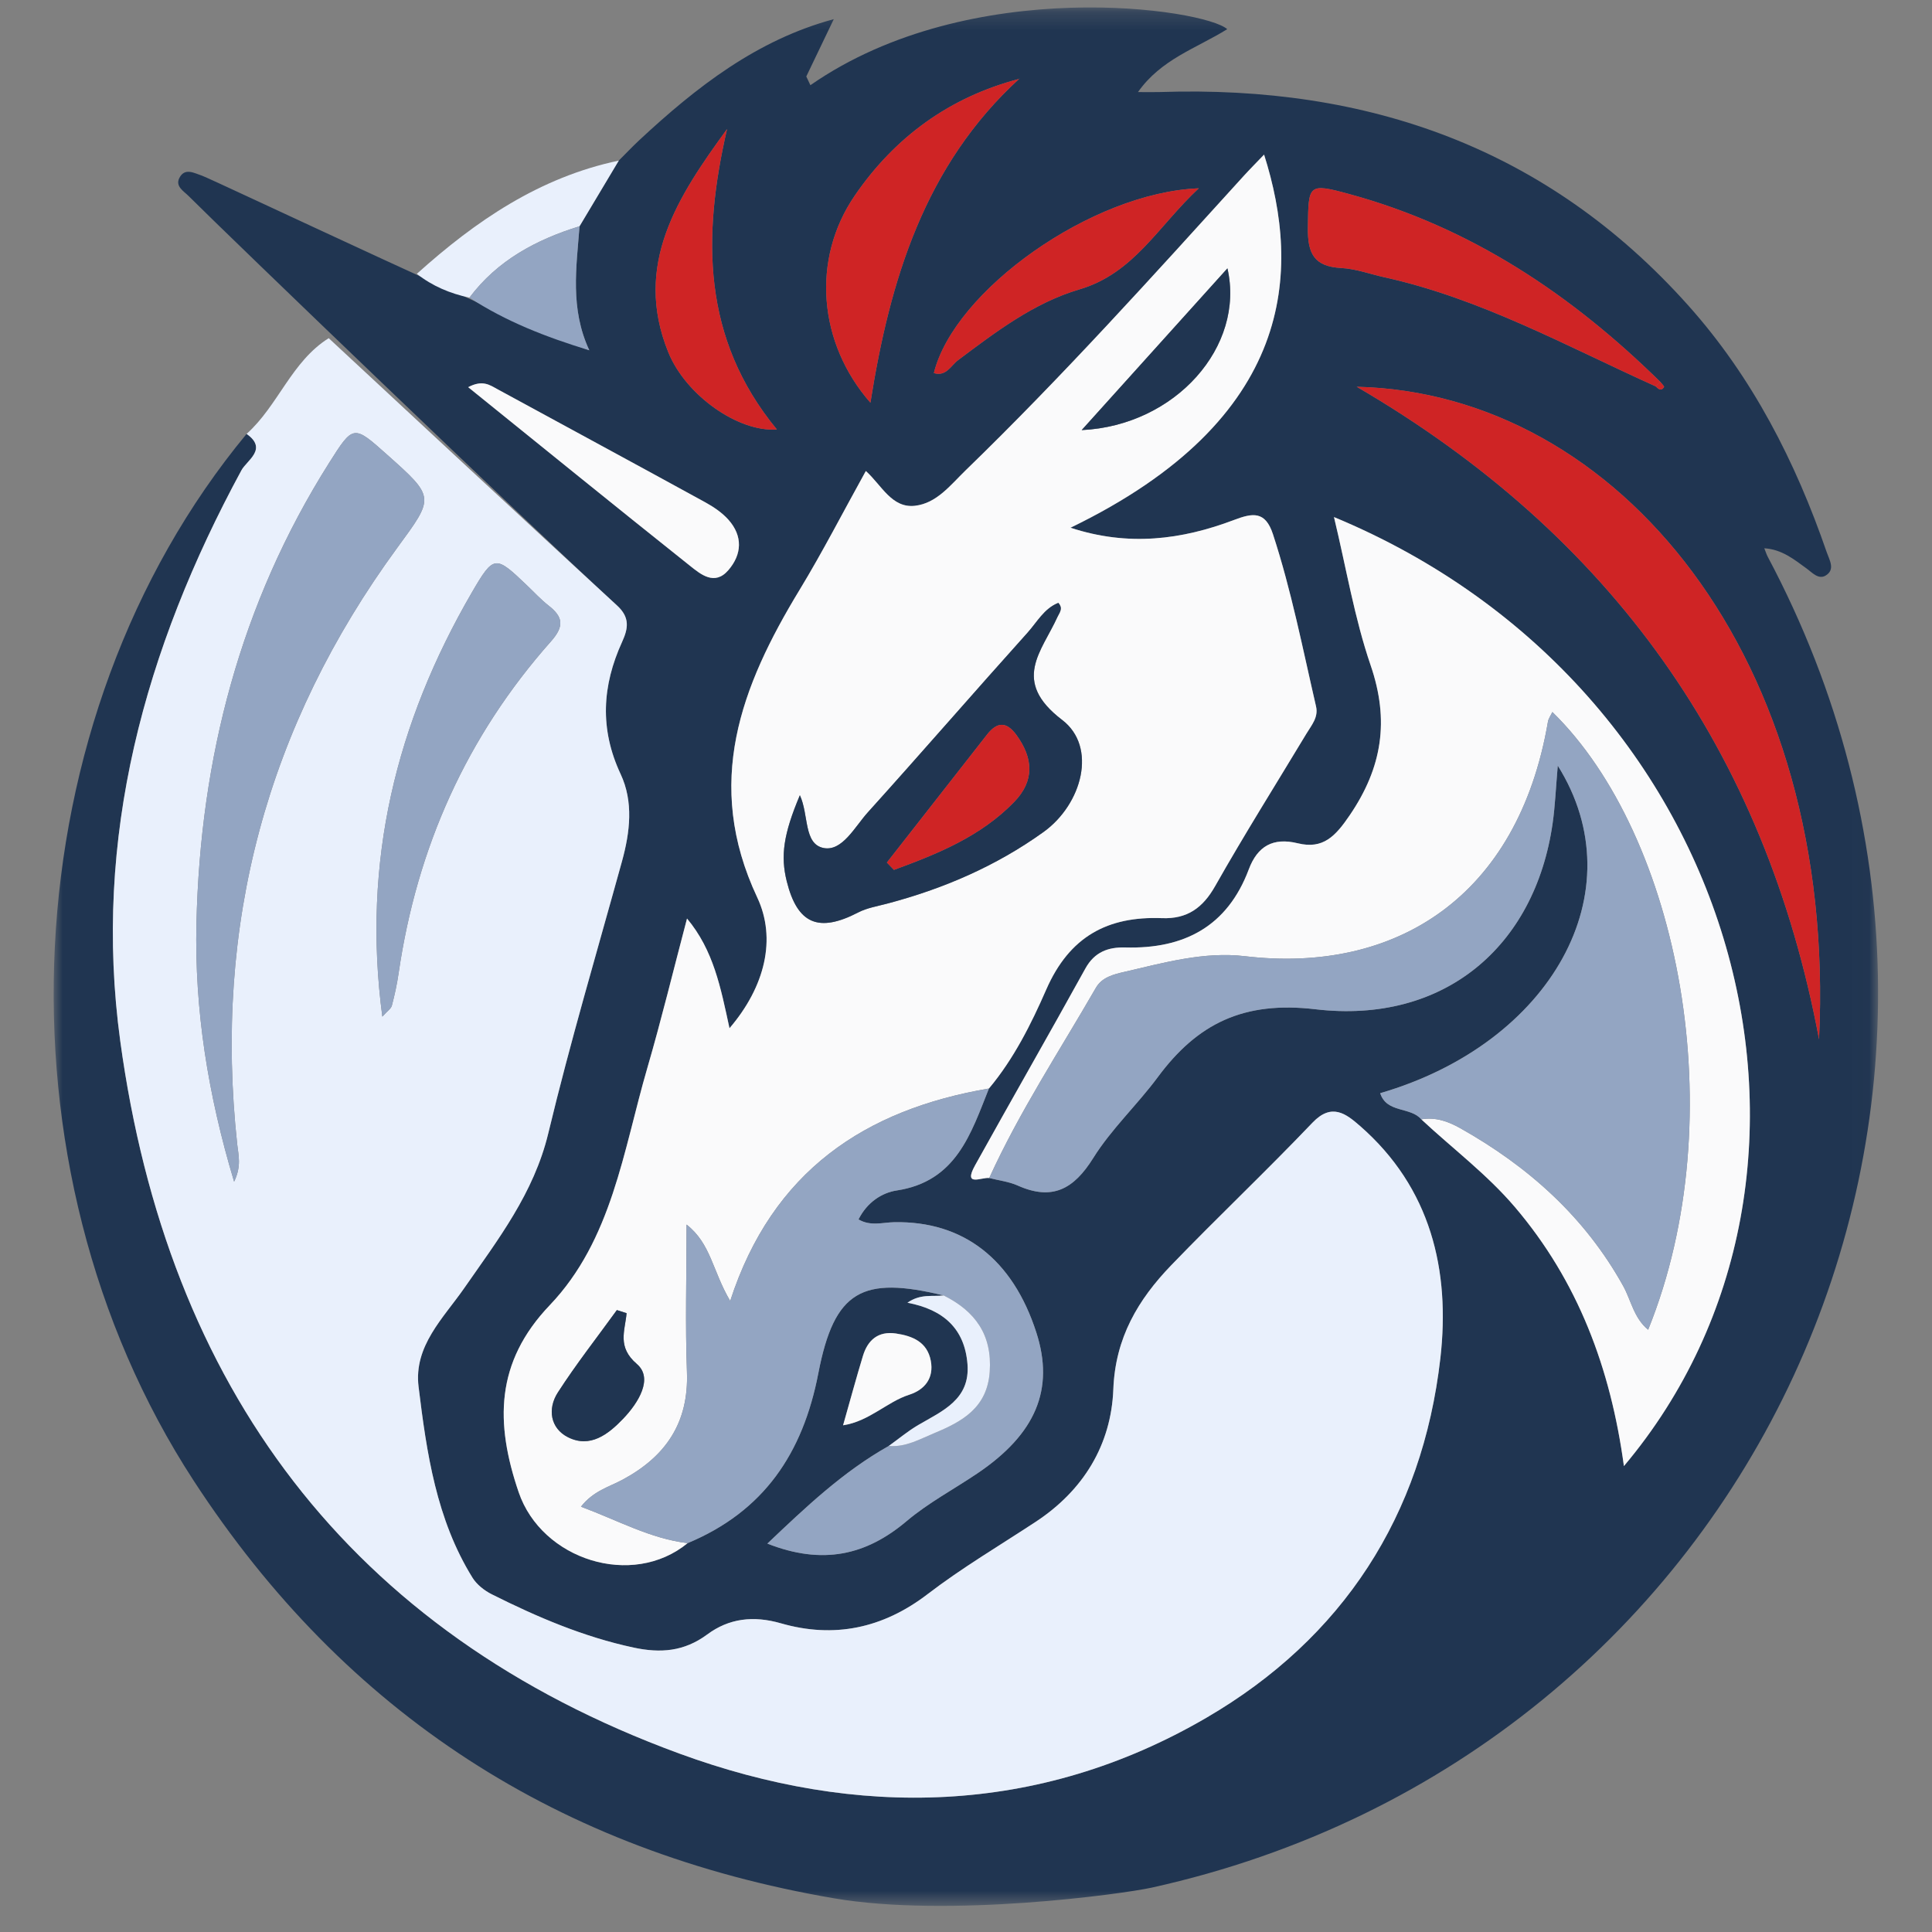 <?xml version="1.0" encoding="UTF-8"?>
<svg width="108px" height="108px" viewBox="0 0 108 108" version="1.1" xmlns="http://www.w3.org/2000/svg" xmlns:xlink="http://www.w3.org/1999/xlink">
    <rect x="0" y="0" width="108" height="108" fill="#808080" stroke="none"/>
    <!-- Generator: Sketch 63.1 (92452) - https://sketch.com -->
    <title>1_inch</title>
    <desc>Created with Sketch.</desc>
    <defs>
        <polygon id="path-1" points="0 0.222 101.986 0.222 101.986 106.347 0 106.347"></polygon>
    </defs>
    <g id="1_inch" stroke="none" stroke-width="1" fill="none" fill-rule="evenodd">
        <g id="Group-48" transform="translate(3, 0)">
            <g id="Group-3" transform="translate(0, 0.194)">
                <mask id="mask-2" fill="white">
                    <use xlink:href="#path-1"></use>
                </mask>
                <g id="Clip-2"></g>
                <path d="M44.129,79.481 C45.599,79.255 46.573,78.174 47.829,77.771 C48.688,77.496 49.216,76.85 49.032,75.875 C48.834,74.826 48.015,74.486 47.082,74.349 C46.098,74.205 45.51,74.707 45.239,75.601 C44.87,76.813 44.54,78.037 44.129,79.481 M49.204,20.662 C49.896,20.867 50.158,20.238 50.562,19.935 C52.671,18.354 54.797,16.733 57.337,15.984 C60.397,15.083 61.741,12.445 64.012,10.333 C58.022,10.567 50.336,16.054 49.204,20.662 M23.171,21.449 C27.4,24.863 31.459,28.16 35.549,31.417 C36.164,31.907 36.945,32.575 37.718,31.676 C38.48,30.791 38.528,29.771 37.723,28.864 C37.367,28.463 36.89,28.142 36.415,27.881 C32.55,25.762 28.672,23.667 24.801,21.56 C24.376,21.328 23.977,21.024 23.171,21.449 M37.642,7.022 C34.913,10.771 32.368,14.591 34.359,19.499 C35.343,21.924 38.295,23.974 40.427,23.813 C36.229,18.717 36.261,13.016 37.642,7.022 M98.686,57.905 C99.705,36.598 87.455,21.773 72.844,21.427 C87.061,29.72 95.665,41.785 98.686,57.905 M76.451,62.378 C78.197,64.009 80.118,65.444 81.683,67.281 C85.212,71.425 87.035,76.293 87.778,81.76 C101.531,65.431 94.62,38.279 71.571,28.711 C72.259,31.57 72.717,34.362 73.621,37 C74.677,40.082 74.269,42.702 72.456,45.371 C71.658,46.545 70.967,47.296 69.546,46.947 C68.164,46.608 67.296,47.104 66.809,48.402 C65.61,51.597 63.191,52.861 59.906,52.77 C58.955,52.744 58.187,53.016 57.673,53.947 C55.641,57.63 53.545,61.277 51.504,64.955 C50.825,66.179 51.874,65.601 52.3,65.658 C52.833,65.794 53.398,65.858 53.893,66.079 C55.822,66.94 57.026,66.283 58.112,64.542 C59.126,62.915 60.576,61.567 61.724,60.015 C63.941,57.021 66.52,55.752 70.531,56.224 C77.7,57.068 82.802,52.747 83.792,45.839 C83.93,44.874 83.968,43.895 84.08,42.606 C88.496,49.647 83.704,58.134 74.154,60.916 C74.517,62.043 75.838,61.66 76.451,62.378 M46.684,80.636 C44.129,82.073 42.046,84.052 39.896,86.095 C42.982,87.308 45.419,86.75 47.681,84.838 C48.887,83.819 50.313,83.062 51.63,82.173 C54.908,79.962 55.952,77.462 54.933,74.296 C53.609,70.189 50.847,68.057 46.988,68.128 C46.346,68.14 45.658,68.368 44.992,67.972 C45.474,67.006 46.31,66.478 47.126,66.355 C50.455,65.848 51.27,63.187 52.282,60.655 C53.67,58.998 54.643,57.049 55.485,55.123 C56.783,52.156 58.916,51.014 61.96,51.131 C63.356,51.184 64.233,50.567 64.928,49.338 C66.559,46.456 68.324,43.65 70.033,40.812 C70.315,40.344 70.709,39.906 70.567,39.295 C69.822,36.072 69.191,32.824 68.159,29.67 C67.727,28.351 67.017,28.482 65.981,28.874 C63.052,29.983 60.069,30.367 56.841,29.306 C69.454,23.202 69.717,14.93 67.663,8.45 C67.253,8.879 66.868,9.263 66.503,9.665 C61.435,15.246 56.393,20.852 50.976,26.102 C50.143,26.909 49.365,27.945 48.14,28.081 C46.849,28.223 46.281,26.928 45.4,26.136 C44.117,28.451 42.983,30.665 41.695,32.785 C38.417,38.181 36.332,43.596 39.331,49.975 C40.411,52.274 39.777,54.952 37.779,57.286 C37.286,55.009 36.89,52.932 35.405,51.154 C34.641,54.048 33.975,56.8 33.184,59.515 C31.838,64.129 31.218,69.114 27.727,72.773 C24.682,75.964 24.676,79.359 25.994,83.221 C27.283,86.999 32.34,88.614 35.44,86.068 C39.689,84.295 41.878,81.065 42.745,76.569 C43.642,71.927 45.207,71.122 49.753,72.223 C49.132,72.299 48.463,72.113 47.727,72.629 C49.756,73.013 50.929,74.098 51.083,76.062 C51.237,78.041 49.688,78.673 48.331,79.466 C47.752,79.804 47.231,80.243 46.684,80.636 M89.553,21.403 C89.701,21.551 89.864,21.696 90.022,21.439 C90.045,21.401 89.883,21.249 89.807,21.149 C84.851,16.279 79.222,12.511 72.447,10.66 C70.108,10.021 70.146,10.118 70.112,12.526 C70.091,13.974 70.455,14.707 71.977,14.788 C72.793,14.831 73.595,15.13 74.404,15.309 C79.791,16.501 84.586,19.165 89.553,21.403 M53.997,4.211 C50.099,5.223 47.026,7.462 44.78,10.743 C42.347,14.299 42.736,18.985 45.657,22.317 C46.748,15.439 48.696,9.037 53.986,4.201 M43.615,105.921 C28.283,103.298 16.326,95.624 7.827,82.577 C-3.641,64.973 -2.383,39.974 10.785,24.061 C11.988,24.908 10.799,25.538 10.496,26.097 C5.089,36.073 2.172,46.641 3.723,58.006 C6.356,77.298 16.501,91.06 34.973,97.83 C44.891,101.466 55.03,101.312 64.437,95.83 C72.065,91.385 76.511,84.529 77.517,75.736 C78.078,70.823 76.989,66.209 73.025,62.748 C72.252,62.073 71.448,61.432 70.37,62.563 C67.791,65.268 65.071,67.838 62.477,70.529 C60.624,72.452 59.346,74.584 59.236,77.469 C59.117,80.571 57.564,83.125 54.889,84.882 C52.867,86.211 50.774,87.449 48.858,88.917 C46.349,90.839 43.618,91.404 40.656,90.551 C39.106,90.105 37.745,90.276 36.536,91.173 C35.241,92.133 33.919,92.228 32.423,91.909 C29.627,91.311 27.031,90.202 24.495,88.931 C24.079,88.723 23.652,88.388 23.411,88 C21.389,84.736 20.85,81.028 20.398,77.326 C20.12,75.045 21.786,73.489 22.948,71.817 C24.838,69.097 26.842,66.514 27.65,63.155 C28.875,58.054 30.372,53.018 31.768,47.958 C32.221,46.317 32.419,44.627 31.693,43.078 C30.511,40.556 30.659,38.133 31.777,35.685 C32.118,34.937 32.223,34.325 31.497,33.658 C26.104,28.696 9.839,13.059 7.546,10.766 C7.274,10.493 6.79,10.228 7.023,9.761 C7.328,9.152 7.868,9.49 8.296,9.628 C8.753,9.774 27.491,18.641 29.942,19.387 C28.856,17.056 29.221,14.749 29.397,12.453 C30.128,11.23 30.859,10.007 31.59,8.784 C31.975,8.401 32.347,8.004 32.745,7.634 C35.926,4.675 39.307,2.036 43.608,0.877 C43.096,1.945 42.584,3.013 42.072,4.081 C42.149,4.244 42.225,4.407 42.302,4.569 C51.281,-1.68 64.377,0.315 65.602,1.437 C63.855,2.52 61.91,3.113 60.614,4.953 C61.197,4.953 61.529,4.962 61.86,4.951 C73.454,4.567 83.488,8.068 91.361,16.866 C94.961,20.89 97.367,25.608 99.117,30.681 C99.266,31.111 99.605,31.644 99.06,31.977 C98.652,32.226 98.297,31.807 97.969,31.57 C97.276,31.069 96.608,30.517 95.625,30.455 C95.717,30.685 95.753,30.806 95.811,30.916 C111.965,61.276 95.012,97.883 61.384,105.325 C59.752,105.686 50.043,107.021 43.615,105.921" id="Fill-1" fill="#203551" mask="url(#mask-2)"></path>
            </g>
            <path d="M18.373,56.83 C18.656,56.513 18.861,56.385 18.905,56.215 C19.062,55.619 19.195,55.012 19.283,54.401 C20.307,47.382 23.087,41.162 27.802,35.851 C28.551,35.007 28.48,34.487 27.667,33.853 C27.232,33.514 26.857,33.101 26.456,32.72 C24.692,31.038 24.612,30.993 23.369,33.133 C19.158,40.389 17.219,48.151 18.373,56.83 M10.087,66.056 C10.508,65.185 10.327,64.578 10.263,63.988 C8.923,51.706 11.918,40.581 19.206,30.621 C21.284,27.782 21.334,27.818 18.626,25.405 C16.762,23.744 16.75,23.736 15.399,25.874 C10.433,33.734 8.192,42.4 7.981,51.614 C7.871,56.445 8.622,61.182 10.087,66.056 M10.785,24.255 C12.551,22.674 13.291,20.212 15.375,18.904 C20.745,23.891 26.104,28.89 31.497,33.851 C32.223,34.519 32.118,35.131 31.777,35.879 C30.659,38.327 30.512,40.75 31.693,43.272 C32.419,44.821 32.221,46.51 31.768,48.152 C30.372,53.211 28.875,58.247 27.65,63.348 C26.842,66.708 24.838,69.29 22.948,72.01 C21.786,73.682 20.12,75.239 20.398,77.519 C20.85,81.221 21.389,84.93 23.411,88.193 C23.652,88.582 24.079,88.916 24.496,89.125 C27.031,90.396 29.627,91.504 32.423,92.102 C33.919,92.422 35.24,92.327 36.536,91.367 C37.745,90.47 39.106,90.299 40.656,90.745 C43.618,91.598 46.349,91.033 48.858,89.11 C50.774,87.642 52.867,86.404 54.889,85.076 C57.564,83.319 59.117,80.765 59.236,77.662 C59.346,74.778 60.624,72.645 62.477,70.723 C65.071,68.032 67.791,65.462 70.37,62.757 C71.448,61.626 72.252,62.267 73.025,62.941 C76.989,66.402 78.078,71.016 77.517,75.929 C76.511,84.723 72.065,91.579 64.437,96.024 C55.03,101.506 44.891,101.659 34.973,98.024 C16.501,91.254 6.356,77.492 3.723,58.2 C2.172,46.835 5.089,36.267 10.496,26.291 C10.799,25.731 11.987,25.102 10.785,24.255" id="Fill-4" fill="#E9F0FC"></path>
            <path d="M32.027,73.408 C31.846,73.35 31.665,73.292 31.483,73.234 C30.376,74.765 29.205,76.256 28.183,77.842 C27.595,78.755 27.763,79.848 28.755,80.344 C29.983,80.958 30.986,80.196 31.835,79.308 C32.692,78.412 33.532,77.049 32.602,76.25 C31.491,75.295 31.933,74.416 32.027,73.408 M57.466,24.043 C62.713,23.792 66.613,19.356 65.614,15.001 C62.943,17.965 60.333,20.86 57.466,24.043 M41.713,44.454 C40.796,46.63 40.626,47.84 40.979,49.26 C41.573,51.654 42.758,52.155 44.975,51.006 C45.454,50.758 46.016,50.664 46.547,50.525 C49.707,49.695 52.674,48.42 55.331,46.511 C57.498,44.954 58.348,41.749 56.374,40.245 C53.512,38.063 55.235,36.427 56.113,34.485 C56.219,34.251 56.447,34.018 56.161,33.701 C55.367,34.015 54.971,34.777 54.445,35.363 C51.448,38.697 48.514,42.087 45.51,45.414 C44.788,46.214 44.084,47.603 43.047,47.406 C41.913,47.189 42.222,45.549 41.713,44.454 M35.44,86.262 C32.34,88.808 27.283,87.193 25.994,83.415 C24.676,79.553 24.682,76.157 27.727,72.966 C31.218,69.308 31.838,64.323 33.184,59.708 C33.975,56.993 34.641,54.242 35.405,51.347 C36.89,53.126 37.286,55.203 37.779,57.479 C39.777,55.146 40.411,52.468 39.331,50.169 C36.332,43.789 38.417,38.375 41.695,32.978 C42.983,30.858 44.117,28.645 45.401,26.33 C46.281,27.121 46.849,28.417 48.14,28.274 C49.365,28.139 50.143,27.103 50.976,26.296 C56.393,21.046 61.435,15.44 66.503,9.859 C66.868,9.457 67.253,9.072 67.663,8.643 C69.718,15.123 69.454,23.396 56.841,29.5 C60.069,30.56 63.052,30.176 65.981,29.067 C67.017,28.676 67.727,28.544 68.159,29.863 C69.191,33.018 69.822,36.266 70.567,39.488 C70.709,40.1 70.315,40.537 70.033,41.006 C68.324,43.843 66.559,46.65 64.928,49.532 C64.233,50.761 63.356,51.378 61.96,51.325 C58.916,51.208 56.784,52.349 55.485,55.317 C54.643,57.243 53.67,59.191 52.282,60.848 C45.376,62.026 40.182,65.44 37.818,72.724 C36.816,71.022 36.748,69.532 35.379,68.454 C35.379,71.38 35.301,74.041 35.4,76.695 C35.507,79.532 34.214,81.419 31.805,82.714 C31.056,83.117 30.167,83.341 29.477,84.225 C31.562,85 33.361,86.014 35.44,86.262" id="Fill-6" fill="#FAFAFB"></path>
            <path d="M52.299,65.852 C51.874,65.795 50.825,66.373 51.504,65.148 C53.545,61.471 55.641,57.823 57.673,54.141 C58.187,53.21 58.955,52.938 59.906,52.964 C63.191,53.055 65.611,51.79 66.809,48.596 C67.296,47.298 68.165,46.802 69.546,47.14 C70.968,47.489 71.658,46.738 72.456,45.564 C74.269,42.896 74.677,40.275 73.621,37.194 C72.717,34.555 72.259,31.764 71.571,28.905 C94.62,38.472 101.531,65.624 87.778,81.954 C87.035,76.487 85.211,71.619 81.683,67.474 C80.118,65.637 78.197,64.202 76.451,62.572 C77.244,62.435 77.951,62.685 78.627,63.065 C82.435,65.207 85.586,68.016 87.736,71.885 C88.178,72.68 88.328,73.674 89.132,74.334 C93.955,62.405 90.856,46.711 83.779,39.802 C83.689,39.994 83.563,40.159 83.532,40.341 C81.855,50.143 75.014,54.448 66.595,53.452 C64.308,53.181 62.066,53.816 59.846,54.33 C59.246,54.469 58.602,54.627 58.261,55.218 C56.232,58.739 53.989,62.14 52.299,65.852" id="Fill-8" fill="#FAFAFB"></path>
            <path d="M52.299,65.852 C53.989,62.14 56.232,58.739 58.261,55.218 C58.602,54.627 59.246,54.469 59.846,54.33 C62.066,53.816 64.308,53.181 66.595,53.452 C75.014,54.448 81.855,50.143 83.532,40.341 C83.563,40.159 83.689,39.994 83.779,39.802 C90.856,46.711 93.955,62.405 89.132,74.334 C88.328,73.674 88.178,72.68 87.736,71.885 C85.586,68.016 82.435,65.207 78.627,63.065 C77.951,62.685 77.244,62.435 76.451,62.572 C75.837,61.854 74.517,62.237 74.154,61.11 C83.704,58.328 88.496,49.841 84.08,42.8 C83.968,44.088 83.93,45.067 83.791,46.032 C82.802,52.94 77.7,57.262 70.531,56.418 C66.52,55.946 63.941,57.214 61.724,60.209 C60.576,61.761 59.126,63.109 58.112,64.735 C57.026,66.476 55.822,67.134 53.893,66.273 C53.398,66.052 52.833,65.988 52.299,65.852" id="Fill-10" fill="#93A5C2"></path>
            <path d="M35.44,86.262 C33.361,86.014 31.562,85 29.477,84.225 C30.167,83.341 31.056,83.117 31.805,82.714 C34.214,81.418 35.507,79.532 35.401,76.695 C35.301,74.041 35.379,71.38 35.379,68.454 C36.748,69.532 36.816,71.022 37.818,72.724 C40.182,65.44 45.376,62.026 52.281,60.848 C51.27,63.381 50.455,66.041 47.126,66.548 C46.31,66.672 45.474,67.2 44.992,68.166 C45.658,68.561 46.346,68.334 46.988,68.322 C50.847,68.251 53.61,70.382 54.932,74.49 C55.952,77.656 54.908,80.156 51.63,82.367 C50.312,83.255 48.887,84.012 47.681,85.031 C45.419,86.943 42.982,87.502 39.896,86.288 C42.046,84.246 44.129,82.266 46.684,80.829 C47.623,80.912 48.409,80.452 49.229,80.112 C50.803,79.46 52.185,78.688 52.326,76.682 C52.47,74.611 51.511,73.295 49.753,72.416 C45.207,71.315 43.642,72.121 42.746,76.763 C41.878,81.258 39.689,84.488 35.44,86.262" id="Fill-12" fill="#93A5C2"></path>
            <path d="M98.686,58.098 C95.665,41.978 87.061,29.914 72.844,21.621 C87.455,21.967 99.705,36.792 98.686,58.098" id="Fill-14" fill="#CF2425"></path>
            <path d="M89.552,21.598 C84.586,19.358 79.791,16.695 74.404,15.502 C73.595,15.324 72.793,15.025 71.977,14.981 C70.455,14.9 70.091,14.168 70.112,12.72 C70.146,10.312 70.108,10.214 72.447,10.854 C79.222,12.704 84.851,16.472 89.807,21.343 C89.721,21.427 89.636,21.512 89.552,21.598" id="Fill-16" fill="#CF2425"></path>
            <path d="M53.986,4.395 C48.697,9.23 46.749,15.632 45.657,22.511 C42.736,19.178 42.347,14.492 44.78,10.937 C47.027,7.655 50.099,5.417 53.997,4.405 L53.986,4.395 Z" id="Fill-18" fill="#CF2425"></path>
            <path d="M37.642,7.215 C36.261,13.209 36.229,18.911 40.427,24.007 C38.295,24.167 35.343,22.118 34.359,19.693 C32.368,14.785 34.913,10.965 37.642,7.215" id="Fill-20" fill="#CF2425"></path>
            <path d="M23.172,21.643 C23.977,21.218 24.376,21.522 24.801,21.753 C28.672,23.861 32.55,25.955 36.415,28.075 C36.89,28.335 37.367,28.657 37.723,29.057 C38.528,29.965 38.48,30.984 37.717,31.87 C36.945,32.768 36.165,32.101 35.549,31.61 C31.459,28.353 27.4,25.056 23.172,21.643" id="Fill-22" fill="#FAFAFB"></path>
            <path d="M49.204,20.856 C50.335,16.247 58.023,10.761 64.012,10.527 C61.741,12.639 60.396,15.277 57.337,16.178 C54.797,16.927 52.671,18.548 50.562,20.128 C50.158,20.431 49.896,21.061 49.204,20.856" id="Fill-24" fill="#CF2425"></path>
            <path d="M20.302,15.307 C23.589,12.348 27.166,9.908 31.59,8.978 C30.859,10.201 30.128,11.424 29.397,12.647 C26.97,13.4 24.804,14.553 23.242,16.639 C22.165,16.409 21.171,15.995 20.302,15.307" id="Fill-26" fill="#E9F0FC"></path>
            <path d="M23.242,16.639 C24.804,14.553 26.971,13.4 29.397,12.647 C29.221,14.942 28.856,17.249 29.942,19.581 C27.491,18.835 25.269,17.963 23.242,16.639" id="Fill-28" fill="#93A5C2"></path>
            <path d="M44.129,79.675 C44.54,78.23 44.87,77.007 45.239,75.795 C45.51,74.901 46.098,74.399 47.082,74.543 C48.015,74.68 48.834,75.019 49.032,76.069 C49.216,77.043 48.688,77.689 47.829,77.965 C46.573,78.368 45.599,79.449 44.129,79.675" id="Fill-30" fill="#FAFAFB"></path>
            <path d="M49.753,72.416 C51.511,73.295 52.471,74.611 52.326,76.682 C52.186,78.688 50.803,79.46 49.229,80.112 C48.409,80.452 47.623,80.912 46.684,80.829 C47.231,80.436 47.752,79.998 48.331,79.659 C49.688,78.867 51.238,78.235 51.083,76.255 C50.929,74.291 49.756,73.206 47.727,72.823 C48.463,72.307 49.132,72.493 49.753,72.416" id="Fill-32" fill="#E9F0FC"></path>
            <path d="M89.807,21.343 C89.883,21.443 90.045,21.595 90.022,21.633 C89.864,21.889 89.701,21.745 89.552,21.597 C89.636,21.512 89.721,21.427 89.807,21.343" id="Fill-34" fill="#CF2425"></path>
            <path d="M10.087,66.057 C8.622,61.182 7.871,56.445 7.981,51.614 C8.192,42.4 10.433,33.734 15.399,25.874 C16.75,23.736 16.762,23.743 18.626,25.405 C21.333,27.818 21.284,27.782 19.206,30.622 C11.918,40.581 8.923,51.706 10.263,63.988 C10.328,64.579 10.508,65.185 10.087,66.057" id="Fill-36" fill="#93A5C2"></path>
            <path d="M18.373,56.83 C17.219,48.151 19.158,40.389 23.369,33.133 C24.612,30.993 24.692,31.038 26.456,32.72 C26.857,33.101 27.232,33.514 27.667,33.853 C28.48,34.487 28.551,35.007 27.802,35.851 C23.087,41.162 20.307,47.382 19.283,54.401 C19.195,55.012 19.062,55.619 18.905,56.215 C18.861,56.385 18.656,56.513 18.373,56.83" id="Fill-38" fill="#93A5C2"></path>
            <path d="M46.577,48.217 C46.708,48.353 46.839,48.49 46.971,48.627 C49.408,47.734 51.812,46.766 53.692,44.831 C54.846,43.644 54.758,42.378 53.82,41.088 C53.267,40.329 52.743,40.338 52.177,41.062 C50.313,43.448 48.444,45.832 46.577,48.217 M41.713,44.454 C42.222,45.549 41.913,47.189 43.047,47.405 C44.083,47.603 44.788,46.214 45.51,45.414 C48.513,42.086 51.448,38.697 54.445,35.363 C54.971,34.777 55.367,34.015 56.161,33.702 C56.447,34.018 56.219,34.251 56.113,34.485 C55.235,36.427 53.512,38.063 56.374,40.245 C58.348,41.749 57.498,44.954 55.33,46.511 C52.673,48.421 49.708,49.696 46.546,50.525 C46.016,50.664 45.454,50.758 44.975,51.006 C42.758,52.155 41.573,51.654 40.979,49.261 C40.627,47.84 40.796,46.63 41.713,44.454" id="Fill-40" fill="#203551"></path>
            <path d="M57.466,24.043 C60.333,20.861 62.943,17.965 65.614,15.001 C66.614,19.356 62.713,23.792 57.466,24.043" id="Fill-42" fill="#203551"></path>
            <path d="M32.027,73.408 C31.933,74.416 31.491,75.295 32.602,76.25 C33.532,77.049 32.692,78.412 31.835,79.308 C30.986,80.196 29.983,80.958 28.755,80.344 C27.763,79.848 27.595,78.755 28.183,77.842 C29.205,76.256 30.376,74.765 31.483,73.234 C31.665,73.292 31.846,73.35 32.027,73.408" id="Fill-44" fill="#203551"></path>
            <path d="M46.577,48.217 C48.444,45.832 50.313,43.448 52.177,41.062 C52.743,40.338 53.267,40.329 53.82,41.088 C54.758,42.378 54.846,43.644 53.692,44.831 C51.812,46.766 49.408,47.734 46.971,48.627 C46.839,48.49 46.708,48.353 46.577,48.217" id="Fill-46" fill="#CF2425"></path>
        </g>
    </g>
</svg>